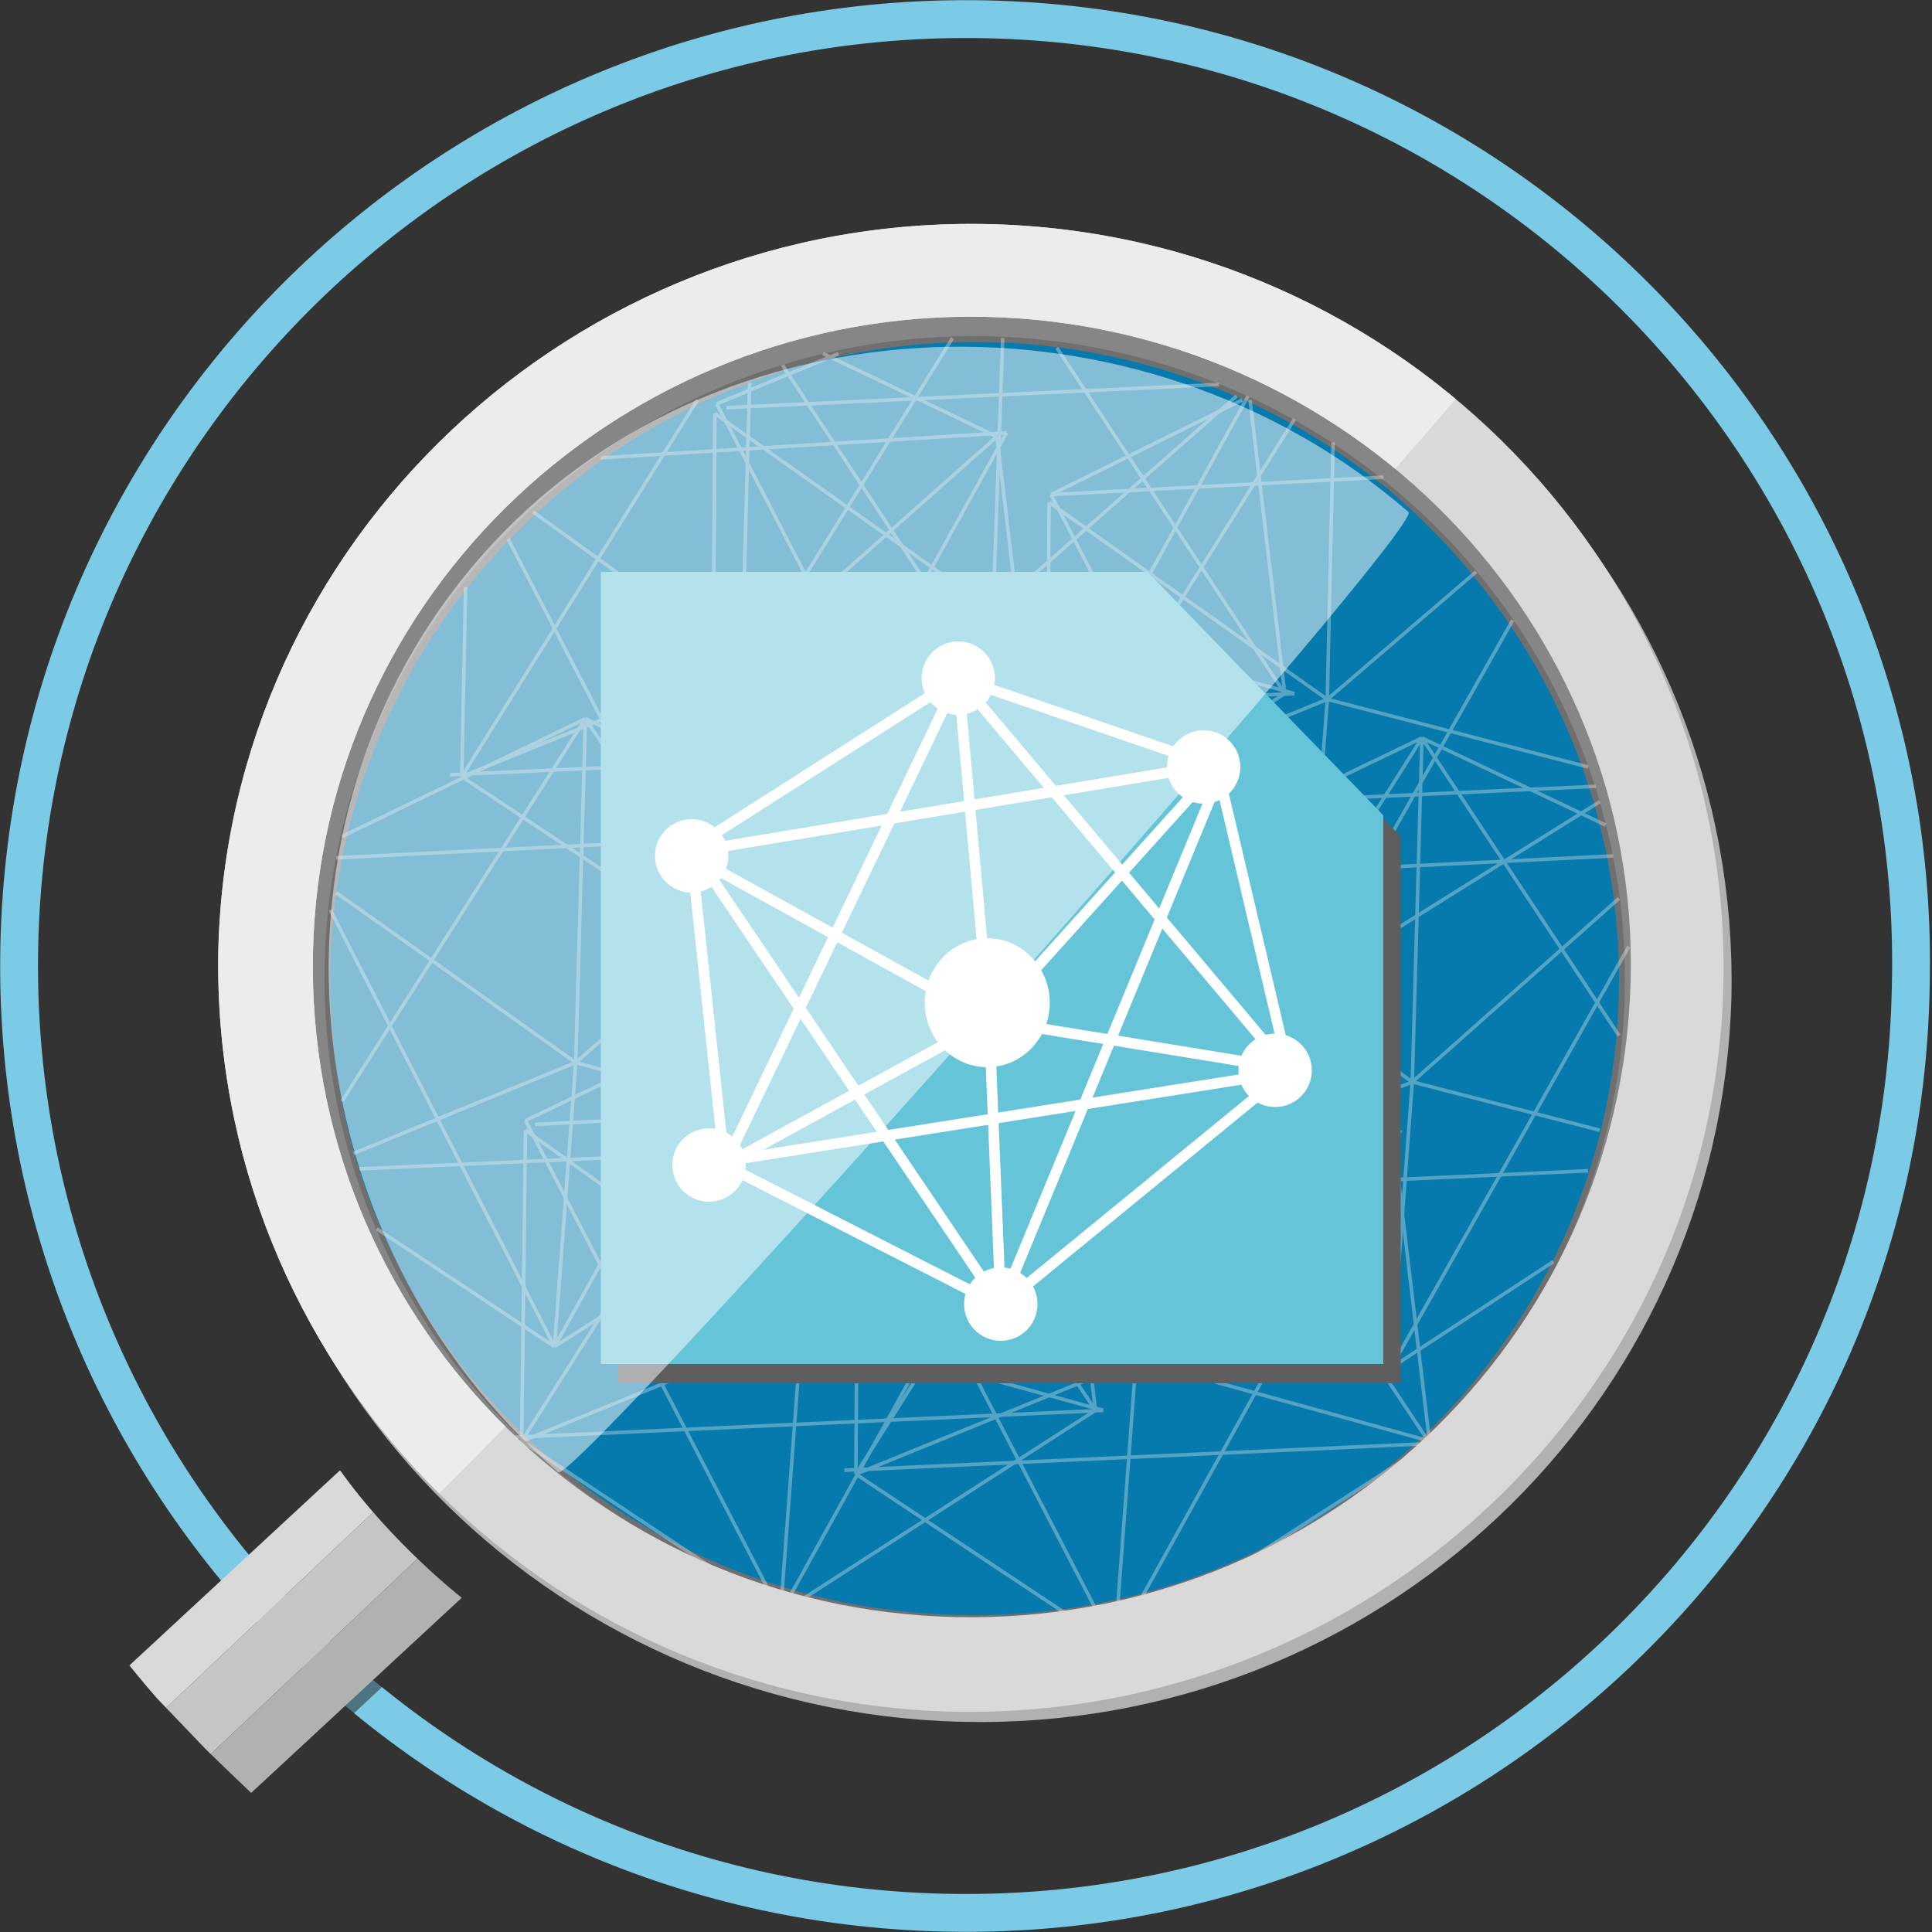 <?xml version="1.0" encoding="utf-8"?>
<!-- Generator: Adobe Illustrator 18.0.0, SVG Export Plug-In . SVG Version: 6.00 Build 0)  -->
<!DOCTYPE svg PUBLIC "-//W3C//DTD SVG 1.1//EN" "http://www.w3.org/Graphics/SVG/1.1/DTD/svg11.dtd">
<svg version="1.1" id="Layer_1" xmlns="http://www.w3.org/2000/svg" xmlns:xlink="http://www.w3.org/1999/xlink" x="0px" y="0px"
	 viewBox="0 0 100 100" enable-background="new 0 0 100 100" xml:space="preserve">
<rect x="0" y="0" width="100" height="100" fill="#333333" stroke="none"/>
<g>
	<g>
		<g>
			<g>
				<defs>
					<path id="SVGID_5_" d="M14.1,49.8c0.5-19.9,17.2-35.7,37.4-35.2s36.1,17,35.7,36.9c-0.5,19.9-17.2,35.7-37.4,35.2
						S13.6,69.7,14.1,49.8z"/>
				</defs>
				<use xlink:href="#SVGID_5_"  overflow="visible" fill="#706F6F"/>
				<clipPath id="SVGID_2_">
					<use xlink:href="#SVGID_5_"  overflow="visible"/>
				</clipPath>
				<use xlink:href="#SVGID_5_"  overflow="visible" fill="none" stroke="#B1B1B1" stroke-width="4.84" stroke-miterlimit="10"/>
			</g>
		</g>
		<g>
			<defs>
				<path id="SVGID_7_" d="M49.6,85.8c-19.6-0.4-35.2-16.6-34.8-36c0.5-19.4,16.8-34.8,36.4-34.4C70.9,16,86.5,32.1,86,51.5
					S69.2,86.3,49.6,85.8z M51.2,17.4c-18.6-0.4-34,14.2-34.4,32.5s14.3,33.6,32.9,34s34-14.2,34.4-32.5S69.8,17.9,51.2,17.4z"/>
			</defs>
			<use xlink:href="#SVGID_7_"  overflow="visible" fill="#868686"/>
			<clipPath id="SVGID_4_">
				<use xlink:href="#SVGID_7_"  overflow="visible"/>
			</clipPath>
			<path opacity="0.5" clip-path="url(#SVGID_4_)" fill="#868686" d="M20,83.7C1.7,67.2-0.6,38.1,16.1,20.1s46.3-18.2,64.6-1.6
				C81.8,19.5,21.1,84.8,20,83.7z"/>
		</g>
		<path fill="none" stroke="#7BCBE6" stroke-width="1.959" stroke-miterlimit="10" d="M1,48.9C1.6,21.8,24.1,0.4,51.1,1
			s48.5,23,47.8,50.1C98.4,78.2,75.9,99.6,48.9,99C21.8,98.4,0.4,75.9,1,48.9z"/>
		<polygon opacity="0.5" fill="#1D1D1B" points="17.5,88 18.8,86.5 19.8,87.3 18.3,88.7 		"/>
		<g>
			<defs>
				<path id="SVGID_9_" d="M6.7,86.2c0,0,1.5,1.9,3,3.4c1.5,1.5,3.3,3.2,3.3,3.2l10.9-10.1c0,0-3.6-2.8-6.3-6.6L6.7,86.2z"/>
			</defs>
			<clipPath id="SVGID_6_">
				<use xlink:href="#SVGID_9_"  overflow="visible"/>
			</clipPath>
			<polygon clip-path="url(#SVGID_6_)" fill="#D9D9D9" points="8.6,88.4 6.3,86 17.2,75.7 19.5,78.1 			"/>
			<polygon clip-path="url(#SVGID_6_)" fill="#C6C5C6" points="10.9,90.8 8.6,88.4 19.5,78.1 21.8,80.5 			"/>
			<polygon clip-path="url(#SVGID_6_)" fill="#B1B1B1" points="13.2,93.2 10.9,90.8 21.8,80.5 24.1,82.9 			"/>
		</g>
	</g>
	<path fill="none" stroke="#FFFFFF" stroke-width="1.18" stroke-miterlimit="10" d="M46.5,70.5"/>
	<line fill="none" x1="35.6" y1="70.8" x2="23.2" y2="69.4"/>
	<line fill="none" x1="32.3" y1="30.1" x2="50.5" y2="35.7"/>
	<path fill="#067AAC" d="M83.8,50.7c0,18.2-14.9,32.9-33.4,32.9S17.1,68.9,17.1,50.7c0-9.1,3.8-17.4,9.9-23.4
		c6-5.9,14.3-9.6,23.5-9.6c4.7,0,9.2,1,13.2,2.7c2.9,1.2,5.6,2.9,8,4.8C79,31.3,83.8,40.4,83.8,50.7z"/>
	<g opacity="0.32">
		<g>
			<line fill="#FFFFFF" stroke="#FFFFFF" stroke-width="0.183" stroke-miterlimit="10" x1="58.7" y1="45.8" x2="73.1" y2="56"/>
			<line fill="#FFFFFF" stroke="#FFFFFF" stroke-width="0.183" stroke-miterlimit="10" x1="58.6" y1="61.9" x2="58.7" y2="45.8"/>
			<line fill="#FFFFFF" stroke="#FFFFFF" stroke-width="0.183" stroke-miterlimit="10" x1="58.6" y1="61.9" x2="73.1" y2="56"/>
			<line fill="#FFFFFF" stroke="#FFFFFF" stroke-width="0.183" stroke-miterlimit="10" x1="73.1" y1="56" x2="72" y2="70.8"/>
			<line fill="#FFFFFF" stroke="#FFFFFF" stroke-width="0.183" stroke-miterlimit="10" x1="72" y1="70.8" x2="58.6" y2="61.9"/>
			<line fill="#FFFFFF" stroke="#FFFFFF" stroke-width="0.183" stroke-miterlimit="10" x1="72" y1="70.8" x2="80.4" y2="65.3"/>
			<line fill="#FFFFFF" stroke="#FFFFFF" stroke-width="0.183" stroke-miterlimit="10" x1="83.1" y1="42.7" x2="73.6" y2="38.2"/>
			<line fill="#FFFFFF" stroke="#FFFFFF" stroke-width="0.183" stroke-miterlimit="10" x1="73.6" y1="38.2" x2="58.8" y2="45.3"/>
			<line fill="#FFFFFF" stroke="#FFFFFF" stroke-width="0.183" stroke-miterlimit="10" x1="73.6" y1="38.2" x2="73.1" y2="56"/>
			<line fill="#FFFFFF" stroke="#FFFFFF" stroke-width="0.183" stroke-miterlimit="10" x1="73.1" y1="56" x2="83.8" y2="46.5"/>
			<line fill="#FFFFFF" stroke="#FFFFFF" stroke-width="0.183" stroke-miterlimit="10" x1="82.8" y1="58.5" x2="73.1" y2="56"/>
			<line fill="#FFFFFF" stroke="#FFFFFF" stroke-width="0.183" stroke-miterlimit="10" x1="59.3" y1="45.5" x2="83.5" y2="44.3"/>
			<line fill="#FFFFFF" stroke="#FFFFFF" stroke-width="0.183" stroke-miterlimit="10" x1="82.2" y1="60.6" x2="58" y2="61.7"/>
			<line fill="#FFFFFF" stroke="#FFFFFF" stroke-width="0.183" stroke-miterlimit="10" x1="72" y1="70.8" x2="84.3" y2="49"/>
			<line fill="#FFFFFF" stroke="#FFFFFF" stroke-width="0.183" stroke-miterlimit="10" x1="72" y1="70.8" x2="58.8" y2="45.3"/>
			<line fill="#FFFFFF" stroke="#FFFFFF" stroke-width="0.183" stroke-miterlimit="10" x1="73.6" y1="38.2" x2="58.6" y2="61.9"/>
			<line fill="#FFFFFF" stroke="#FFFFFF" stroke-width="0.183" stroke-miterlimit="10" x1="73.6" y1="38.2" x2="83.8" y2="53.6"/>
		</g>
		<g>
			<line fill="#FFFFFF" stroke="#FFFFFF" stroke-width="0.183" stroke-miterlimit="10" x1="54.3" y1="26" x2="68.7" y2="36.2"/>
			<line fill="#FFFFFF" stroke="#FFFFFF" stroke-width="0.183" stroke-miterlimit="10" x1="54.2" y1="42.1" x2="54.3" y2="26"/>
			<line fill="#FFFFFF" stroke="#FFFFFF" stroke-width="0.183" stroke-miterlimit="10" x1="54.2" y1="42.1" x2="68.7" y2="36.2"/>
			<line fill="#FFFFFF" stroke="#FFFFFF" stroke-width="0.183" stroke-miterlimit="10" x1="68.7" y1="36.2" x2="67.6" y2="51"/>
			<line fill="#FFFFFF" stroke="#FFFFFF" stroke-width="0.183" stroke-miterlimit="10" x1="67.6" y1="51" x2="54.2" y2="42.1"/>
			<line fill="#FFFFFF" stroke="#FFFFFF" stroke-width="0.183" stroke-miterlimit="10" x1="67.6" y1="51" x2="82.8" y2="41.5"/>
			<line fill="#FFFFFF" stroke="#FFFFFF" stroke-width="0.183" stroke-miterlimit="10" x1="64.3" y1="20.7" x2="54.4" y2="25.6"/>
			<line fill="#FFFFFF" stroke="#FFFFFF" stroke-width="0.183" stroke-miterlimit="10" x1="69" y1="22.9" x2="68.7" y2="36.2"/>
			<line fill="#FFFFFF" stroke="#FFFFFF" stroke-width="0.183" stroke-miterlimit="10" x1="68.7" y1="36.2" x2="76.4" y2="29.6"/>
			<line fill="#FFFFFF" stroke="#FFFFFF" stroke-width="0.183" stroke-miterlimit="10" x1="82.2" y1="39.7" x2="68.7" y2="36.2"/>
			<line fill="#FFFFFF" stroke="#FFFFFF" stroke-width="0.183" stroke-miterlimit="10" x1="54.4" y1="25.6" x2="71.6" y2="24.7"/>
			<line fill="#FFFFFF" stroke="#FFFFFF" stroke-width="0.183" stroke-miterlimit="10" x1="82.6" y1="40.7" x2="52.3" y2="42.1"/>
			<line fill="#FFFFFF" stroke="#FFFFFF" stroke-width="0.183" stroke-miterlimit="10" x1="67.6" y1="51" x2="78.3" y2="32.1"/>
			<line fill="#FFFFFF" stroke="#FFFFFF" stroke-width="0.183" stroke-miterlimit="10" x1="67.6" y1="51" x2="54.4" y2="25.6"/>
			<line fill="#FFFFFF" stroke="#FFFFFF" stroke-width="0.183" stroke-miterlimit="10" x1="67" y1="21.7" x2="54.2" y2="42.1"/>
			<path fill="#FFFFFF" stroke="#FFFFFF" stroke-width="0.183" stroke-miterlimit="10" d="M83.8,40.5"/>
		</g>
		<g>
			<line fill="#FFFFFF" stroke="#FFFFFF" stroke-width="0.183" stroke-miterlimit="10" x1="37" y1="21.4" x2="51.4" y2="31.6"/>
			<line fill="#FFFFFF" stroke="#FFFFFF" stroke-width="0.183" stroke-miterlimit="10" x1="36.9" y1="37.5" x2="37" y2="21.4"/>
			<line fill="#FFFFFF" stroke="#FFFFFF" stroke-width="0.183" stroke-miterlimit="10" x1="36.9" y1="37.5" x2="51.4" y2="31.6"/>
			<line fill="#FFFFFF" stroke="#FFFFFF" stroke-width="0.183" stroke-miterlimit="10" x1="51.4" y1="31.6" x2="50.3" y2="46.4"/>
			<line fill="#FFFFFF" stroke="#FFFFFF" stroke-width="0.183" stroke-miterlimit="10" x1="50.3" y1="46.4" x2="36.9" y2="37.5"/>
			<line fill="#FFFFFF" stroke="#FFFFFF" stroke-width="0.183" stroke-miterlimit="10" x1="50.3" y1="46.4" x2="66.5" y2="35.9"/>
			<line fill="#FFFFFF" stroke="#FFFFFF" stroke-width="0.183" stroke-miterlimit="10" x1="66.5" y1="35.9" x2="64.7" y2="20.7"/>
			<line fill="#FFFFFF" stroke="#FFFFFF" stroke-width="0.183" stroke-miterlimit="10" x1="43.4" y1="18.3" x2="37.1" y2="20.9"/>
			<line fill="#B36B15" stroke="#FFFFFF" stroke-width="0.183" stroke-miterlimit="10" x1="51.9" y1="17.5" x2="51.4" y2="31.6"/>
			<line fill="#FFFFFF" stroke="#FFFFFF" stroke-width="0.183" stroke-miterlimit="10" x1="51.4" y1="31.6" x2="64" y2="20.5"/>
			<line fill="#FFFFFF" stroke="#FFFFFF" stroke-width="0.183" stroke-miterlimit="10" x1="67" y1="35.9" x2="51.4" y2="31.6"/>
			<line fill="#FFFFFF" stroke="#FFFFFF" stroke-width="0.183" stroke-miterlimit="10" x1="37.6" y1="21.1" x2="63.1" y2="19.9"/>
			<line fill="#FFFFFF" stroke="#FFFFFF" stroke-width="0.183" stroke-miterlimit="10" x1="67" y1="35.9" x2="36.3" y2="37.3"/>
			<line fill="#FFFFFF" stroke="#FFFFFF" stroke-width="0.183" stroke-miterlimit="10" x1="50.3" y1="46.4" x2="64.6" y2="20.5"/>
			<line fill="#FFFFFF" stroke="#FFFFFF" stroke-width="0.183" stroke-miterlimit="10" x1="50.3" y1="46.4" x2="37.1" y2="20.9"/>
			<line fill="#FFFFFF" stroke="#FFFFFF" stroke-width="0.183" stroke-miterlimit="10" x1="49.3" y1="17.5" x2="36.9" y2="37.5"/>
			<line fill="#FFFFFF" stroke="#FFFFFF" stroke-width="0.183" stroke-miterlimit="10" x1="54.7" y1="18" x2="66.5" y2="35.9"/>
		</g>
		<g>
			<line fill="#FFFFFF" stroke="#FFFFFF" stroke-width="0.183" stroke-miterlimit="10" x1="27.2" y1="58.5" x2="41.5" y2="68.7"/>
			<line fill="#FFFFFF" stroke="#FFFFFF" stroke-width="0.183" stroke-miterlimit="10" x1="27" y1="74.6" x2="27.2" y2="58.5"/>
			<line fill="#FFFFFF" stroke="#FFFFFF" stroke-width="0.183" stroke-miterlimit="10" x1="27" y1="74.6" x2="41.5" y2="68.7"/>
			<line fill="#FFFFFF" stroke="#FFFFFF" stroke-width="0.183" stroke-miterlimit="10" x1="41.5" y1="68.7" x2="40.4" y2="83.5"/>
			<line fill="#FFFFFF" stroke="#FFFFFF" stroke-width="0.183" stroke-miterlimit="10" x1="40.4" y1="83.5" x2="27" y2="74.6"/>
			<line fill="#FFFFFF" stroke="#FFFFFF" stroke-width="0.183" stroke-miterlimit="10" x1="40.4" y1="83.5" x2="56.7" y2="73"/>
			<line fill="#FFFFFF" stroke="#FFFFFF" stroke-width="0.183" stroke-miterlimit="10" x1="56.7" y1="73" x2="54.8" y2="57"/>
			<line fill="#FFFFFF" stroke="#FFFFFF" stroke-width="0.183" stroke-miterlimit="10" x1="54.8" y1="57" x2="42" y2="50.9"/>
			<line fill="#FFFFFF" stroke="#FFFFFF" stroke-width="0.183" stroke-miterlimit="10" x1="42" y1="50.9" x2="27.2" y2="58"/>
			<line fill="#FFFFFF" stroke="#FFFFFF" stroke-width="0.183" stroke-miterlimit="10" x1="42" y1="50.9" x2="41.5" y2="68.7"/>
			<line fill="#FFFFFF" stroke="#FFFFFF" stroke-width="0.183" stroke-miterlimit="10" x1="41.5" y1="68.7" x2="54.8" y2="57"/>
			<line fill="#FFFFFF" stroke="#FFFFFF" stroke-width="0.183" stroke-miterlimit="10" x1="57.1" y1="73" x2="41.5" y2="68.7"/>
			<line fill="#FFFFFF" stroke="#FFFFFF" stroke-width="0.183" stroke-miterlimit="10" x1="27.7" y1="58.2" x2="55.2" y2="56.8"/>
			<line fill="#FFFFFF" stroke="#FFFFFF" stroke-width="0.183" stroke-miterlimit="10" x1="57.1" y1="73" x2="26.4" y2="74.4"/>
			<line fill="#FFFFFF" stroke="#FFFFFF" stroke-width="0.183" stroke-miterlimit="10" x1="40.4" y1="83.5" x2="55.2" y2="56.8"/>
			<line fill="#FFFFFF" stroke="#FFFFFF" stroke-width="0.183" stroke-miterlimit="10" x1="40.4" y1="83.5" x2="27.2" y2="58"/>
			<line fill="#FFFFFF" stroke="#FFFFFF" stroke-width="0.183" stroke-miterlimit="10" x1="42" y1="50.9" x2="27" y2="74.6"/>
			<line fill="#FFFFFF" stroke="#FFFFFF" stroke-width="0.183" stroke-miterlimit="10" x1="42" y1="50.9" x2="56.7" y2="73"/>
		</g>
		<g>
			<line fill="#FFFFFF" stroke="#FFFFFF" stroke-width="0.183" stroke-miterlimit="10" x1="27.6" y1="26.5" x2="38.4" y2="34.3"/>
			<line fill="#FFFFFF" stroke="#FFFFFF" stroke-width="0.183" stroke-miterlimit="10" x1="23.9" y1="40.2" x2="24.1" y2="30.4"/>
			<line fill="#FFFFFF" stroke="#FFFFFF" stroke-width="0.183" stroke-miterlimit="10" x1="23.9" y1="40.2" x2="38.4" y2="34.3"/>
			<line fill="#FFFFFF" stroke="#FFFFFF" stroke-width="0.183" stroke-miterlimit="10" x1="38.4" y1="34.3" x2="37.3" y2="49.1"/>
			<line fill="#FFFFFF" stroke="#FFFFFF" stroke-width="0.183" stroke-miterlimit="10" x1="37.3" y1="49.1" x2="23.9" y2="40.2"/>
			<line fill="#FFFFFF" stroke="#FFFFFF" stroke-width="0.183" stroke-miterlimit="10" x1="37.3" y1="49.1" x2="53.5" y2="38.6"/>
			<line fill="#FFFFFF" stroke="#FFFFFF" stroke-width="0.183" stroke-miterlimit="10" x1="53.5" y1="38.6" x2="51.6" y2="22.6"/>
			<line fill="#FFFFFF" stroke="#FFFFFF" stroke-width="0.183" stroke-miterlimit="10" x1="51.6" y1="22.6" x2="42.6" y2="18.3"/>
			<line fill="#FFFFFF" stroke="#FFFFFF" stroke-width="0.183" stroke-miterlimit="10" x1="38.9" y1="16.5" x2="24.1" y2="23.7"/>
			<line fill="#FFFFFF" stroke="#FFFFFF" stroke-width="0.183" stroke-miterlimit="10" x1="38.8" y1="19.8" x2="38.4" y2="34.3"/>
			<line fill="#FFFFFF" stroke="#FFFFFF" stroke-width="0.183" stroke-miterlimit="10" x1="38.4" y1="34.3" x2="51.6" y2="22.6"/>
			<line fill="#FFFFFF" stroke="#FFFFFF" stroke-width="0.183" stroke-miterlimit="10" x1="54" y1="38.7" x2="38.4" y2="34.3"/>
			<line fill="#FFFFFF" stroke="#FFFFFF" stroke-width="0.183" stroke-miterlimit="10" x1="31.1" y1="23.7" x2="52.1" y2="22.4"/>
			<line fill="#FFFFFF" stroke="#FFFFFF" stroke-width="0.183" stroke-miterlimit="10" x1="54" y1="38.7" x2="23.3" y2="40.1"/>
			<line fill="#FFFFFF" stroke="#FFFFFF" stroke-width="0.183" stroke-miterlimit="10" x1="37.3" y1="49.1" x2="52.1" y2="22.4"/>
			<line fill="#FFFFFF" stroke="#FFFFFF" stroke-width="0.183" stroke-miterlimit="10" x1="37.3" y1="49.1" x2="26.3" y2="27.9"/>
			<line fill="#FFFFFF" stroke="#FFFFFF" stroke-width="0.183" stroke-miterlimit="10" x1="36.1" y1="20.7" x2="23.9" y2="40.2"/>
			<line fill="#FFFFFF" stroke="#FFFFFF" stroke-width="0.183" stroke-miterlimit="10" x1="40.5" y1="18.9" x2="53.5" y2="38.6"/>
		</g>
		<g>
			<line fill="#FFFFFF" stroke="#FFFFFF" stroke-width="0.183" stroke-miterlimit="10" x1="17.4" y1="46.2" x2="29.8" y2="55"/>
			<line fill="#FFFFFF" stroke="#FFFFFF" stroke-width="0.183" stroke-miterlimit="10" x1="15.3" y1="60.9" x2="15.5" y2="44.8"/>
			<line fill="#FFFFFF" stroke="#FFFFFF" stroke-width="0.183" stroke-miterlimit="10" x1="18.3" y1="59.7" x2="29.8" y2="55"/>
			<line fill="#FFFFFF" stroke="#FFFFFF" stroke-width="0.183" stroke-miterlimit="10" x1="29.8" y1="55" x2="28.7" y2="69.7"/>
			<line fill="#FFFFFF" stroke="#FFFFFF" stroke-width="0.183" stroke-miterlimit="10" x1="28.7" y1="69.7" x2="19.5" y2="63.6"/>
			<line fill="#FFFFFF" stroke="#FFFFFF" stroke-width="0.183" stroke-miterlimit="10" x1="28.7" y1="69.7" x2="45" y2="59.3"/>
			<line fill="#FFFFFF" stroke="#FFFFFF" stroke-width="0.183" stroke-miterlimit="10" x1="45" y1="59.3" x2="43.1" y2="43.3"/>
			<line fill="#FFFFFF" stroke="#FFFFFF" stroke-width="0.183" stroke-miterlimit="10" x1="43.1" y1="43.3" x2="30.3" y2="37.2"/>
			<line fill="#FFFFFF" stroke="#FFFFFF" stroke-width="0.183" stroke-miterlimit="10" x1="30.3" y1="37.2" x2="17.7" y2="43.3"/>
			<line fill="#FFFFFF" stroke="#FFFFFF" stroke-width="0.183" stroke-miterlimit="10" x1="30.3" y1="37.2" x2="29.8" y2="55"/>
			<line fill="#FFFFFF" stroke="#FFFFFF" stroke-width="0.183" stroke-miterlimit="10" x1="29.8" y1="55" x2="43.1" y2="43.3"/>
			<line fill="#FFFFFF" stroke="#FFFFFF" stroke-width="0.183" stroke-miterlimit="10" x1="45.5" y1="59.3" x2="29.8" y2="55"/>
			<line fill="#FFFFFF" stroke="#FFFFFF" stroke-width="0.183" stroke-miterlimit="10" x1="17.4" y1="44.4" x2="43.5" y2="43.1"/>
			<line fill="#FFFFFF" stroke="#FFFFFF" stroke-width="0.183" stroke-miterlimit="10" x1="45.5" y1="59.3" x2="18.6" y2="60.5"/>
			<line fill="#FFFFFF" stroke="#FFFFFF" stroke-width="0.183" stroke-miterlimit="10" x1="28.7" y1="69.7" x2="43.5" y2="43.1"/>
			<line fill="#FFFFFF" stroke="#FFFFFF" stroke-width="0.183" stroke-miterlimit="10" x1="28.7" y1="69.7" x2="17.1" y2="47.1"/>
			<line fill="#FFFFFF" stroke="#FFFFFF" stroke-width="0.183" stroke-miterlimit="10" x1="30.3" y1="37.2" x2="17.7" y2="57"/>
			<line fill="#FFFFFF" stroke="#FFFFFF" stroke-width="0.183" stroke-miterlimit="10" x1="30.3" y1="37.2" x2="45" y2="59.3"/>
		</g>
		<g>
			<line fill="#FFFFFF" stroke="#FFFFFF" stroke-width="0.183" stroke-miterlimit="10" x1="44.4" y1="60.2" x2="58.8" y2="70.4"/>
			<line fill="#FFFFFF" stroke="#FFFFFF" stroke-width="0.183" stroke-miterlimit="10" x1="44.3" y1="76.3" x2="44.4" y2="60.2"/>
			<line fill="#FFFFFF" stroke="#FFFFFF" stroke-width="0.183" stroke-miterlimit="10" x1="44.3" y1="76.3" x2="58.8" y2="70.4"/>
			<line fill="#FFFFFF" stroke="#FFFFFF" stroke-width="0.183" stroke-miterlimit="10" x1="58.8" y1="70.4" x2="57.7" y2="85.2"/>
			<line fill="#FFFFFF" stroke="#FFFFFF" stroke-width="0.183" stroke-miterlimit="10" x1="57.7" y1="85.2" x2="44.3" y2="76.3"/>
			<line fill="#FFFFFF" stroke="#FFFFFF" stroke-width="0.183" stroke-miterlimit="10" x1="57.7" y1="85.2" x2="74" y2="74.7"/>
			<line fill="#FFFFFF" stroke="#FFFFFF" stroke-width="0.183" stroke-miterlimit="10" x1="74" y1="74.7" x2="72.1" y2="58.7"/>
			<line fill="#FFFFFF" stroke="#FFFFFF" stroke-width="0.183" stroke-miterlimit="10" x1="72.1" y1="58.7" x2="59.3" y2="52.6"/>
			<line fill="#FFFFFF" stroke="#FFFFFF" stroke-width="0.183" stroke-miterlimit="10" x1="59.3" y1="52.6" x2="44.5" y2="59.7"/>
			<line fill="#FFFFFF" stroke="#FFFFFF" stroke-width="0.183" stroke-miterlimit="10" x1="59.3" y1="52.6" x2="58.8" y2="70.4"/>
			<line fill="#FFFFFF" stroke="#FFFFFF" stroke-width="0.183" stroke-miterlimit="10" x1="58.8" y1="70.4" x2="72.1" y2="58.7"/>
			<line fill="#FFFFFF" stroke="#FFFFFF" stroke-width="0.183" stroke-miterlimit="10" x1="74.4" y1="74.7" x2="58.8" y2="70.4"/>
			<line fill="#FFFFFF" stroke="#FFFFFF" stroke-width="0.183" stroke-miterlimit="10" x1="45" y1="59.9" x2="72.5" y2="58.5"/>
			<line fill="#FFFFFF" stroke="#FFFFFF" stroke-width="0.183" stroke-miterlimit="10" x1="74.4" y1="74.7" x2="43.7" y2="76.1"/>
			<line fill="#FFFFFF" stroke="#FFFFFF" stroke-width="0.183" stroke-miterlimit="10" x1="57.7" y1="85.2" x2="72.5" y2="58.5"/>
			<line fill="#FFFFFF" stroke="#FFFFFF" stroke-width="0.183" stroke-miterlimit="10" x1="57.7" y1="85.2" x2="44.5" y2="59.7"/>
			<line fill="#FFFFFF" stroke="#FFFFFF" stroke-width="0.183" stroke-miterlimit="10" x1="59.3" y1="52.6" x2="44.3" y2="76.3"/>
			<line fill="#FFFFFF" stroke="#FFFFFF" stroke-width="0.183" stroke-miterlimit="10" x1="59.3" y1="52.6" x2="74" y2="74.7"/>
		</g>
	</g>
	<polygon fill="#5E5E5E" points="32,30.7 32,71.6 72.5,71.6 72.5,43.3 60.3,30.7 	"/>
	<polygon fill="#66C4D9" points="31.1,29.6 31.1,70.6 71.6,70.6 71.6,42.2 59.4,29.6 	"/>
	<ellipse fill="#FFFFFF" cx="35.8" cy="44.3" rx="1.9" ry="1.9"/>
	<ellipse fill="#FFFFFF" cx="36.7" cy="60.3" rx="1.9" ry="1.9"/>
	<ellipse fill="#FFFFFF" stroke="#FFFFFF" stroke-width="0.273" stroke-miterlimit="10" cx="51.1" cy="51.9" rx="3.1" ry="3.2"/>
	<ellipse fill="#FFFFFF" cx="51.8" cy="67.5" rx="1.9" ry="1.9"/>
	<ellipse fill="#FFFFFF" cx="49.6" cy="35.1" rx="1.9" ry="1.9"/>
	<ellipse fill="#FFFFFF" cx="62.3" cy="39.7" rx="1.9" ry="1.9"/>
	<ellipse fill="#FFFFFF" cx="66" cy="55.4" rx="1.9" ry="1.9"/>
	<line fill="#FFFFFF" stroke="#FFFFFF" stroke-width="0.546" stroke-miterlimit="10" x1="35.8" y1="44.3" x2="51.2" y2="52.8"/>
	<line fill="#FFFFFF" stroke="#FFFFFF" stroke-width="0.546" stroke-miterlimit="10" x1="37.5" y1="60.3" x2="35.8" y2="44.3"/>
	<line fill="#FFFFFF" stroke="#FFFFFF" stroke-width="0.546" stroke-miterlimit="10" x1="37.5" y1="60.3" x2="51.2" y2="52.8"/>
	<line fill="#FFFFFF" stroke="#FFFFFF" stroke-width="0.546" stroke-miterlimit="10" x1="51.2" y1="52.8" x2="51.8" y2="67.6"/>
	<line fill="#FFFFFF" stroke="#FFFFFF" stroke-width="0.546" stroke-miterlimit="10" x1="51.8" y1="67.6" x2="37.5" y2="60.3"/>
	<line fill="#FFFFFF" stroke="#FFFFFF" stroke-width="0.546" stroke-miterlimit="10" x1="51.8" y1="67.6" x2="66.7" y2="55.4"/>
	<line fill="#FFFFFF" stroke="#FFFFFF" stroke-width="0.546" stroke-miterlimit="10" x1="66.7" y1="55.4" x2="63" y2="39.7"/>
	<line fill="#FFFFFF" stroke="#FFFFFF" stroke-width="0.546" stroke-miterlimit="10" x1="63" y1="39.7" x2="49.6" y2="35.1"/>
	<line fill="#FFFFFF" stroke="#FFFFFF" stroke-width="0.546" stroke-miterlimit="10" x1="49.6" y1="35.1" x2="35.8" y2="43.9"/>
	<line fill="#FFFFFF" stroke="#FFFFFF" stroke-width="0.546" stroke-miterlimit="10" x1="49.6" y1="35.1" x2="51.2" y2="52.8"/>
	<line fill="#FFFFFF" stroke="#FFFFFF" stroke-width="0.546" stroke-miterlimit="10" x1="51.2" y1="52.8" x2="63" y2="39.7"/>
	<line fill="#FFFFFF" stroke="#FFFFFF" stroke-width="0.546" stroke-miterlimit="10" x1="67.2" y1="55.4" x2="51.2" y2="52.8"/>
	<line fill="#FFFFFF" stroke="#FFFFFF" stroke-width="0.546" stroke-miterlimit="10" x1="36.3" y1="44" x2="63.4" y2="39.5"/>
	<line fill="#FFFFFF" stroke="#FFFFFF" stroke-width="0.546" stroke-miterlimit="10" x1="67.2" y1="55.4" x2="36.9" y2="60.2"/>
	<line fill="#FFFFFF" stroke="#FFFFFF" stroke-width="0.546" stroke-miterlimit="10" x1="51.8" y1="67.6" x2="63.4" y2="39.5"/>
	<line fill="#FFFFFF" stroke="#FFFFFF" stroke-width="0.546" stroke-miterlimit="10" x1="51.8" y1="67.6" x2="35.8" y2="43.9"/>
	<line fill="#FFFFFF" stroke="#FFFFFF" stroke-width="0.546" stroke-miterlimit="10" x1="49.6" y1="35.1" x2="37.5" y2="60.3"/>
	<line fill="#FFFFFF" stroke="#FFFFFF" stroke-width="0.546" stroke-miterlimit="10" x1="49.6" y1="35.1" x2="66.7" y2="55.4"/>
	<g>
		<defs>
			<path id="SVGID_11_" d="M49.4,88.6c-21.5-0.5-38.5-18.1-38.1-39.4C11.8,28,29.7,11.1,51.2,11.6C72.6,12.1,89.7,29.7,89.2,51
				C88.7,72.2,70.8,89,49.4,88.6z M51,16.4C32.3,16,16.6,30.7,16.2,49.3c-0.4,18.6,14.5,34,33.3,34.4s34.4-14.3,34.9-32.9
				S69.8,16.8,51,16.4z"/>
		</defs>
		<use xlink:href="#SVGID_11_"  overflow="visible" fill="#D9D9D9"/>
		<clipPath id="SVGID_8_">
			<use xlink:href="#SVGID_11_"  overflow="visible"/>
		</clipPath>
		<path clip-path="url(#SVGID_8_)" fill="#EDECEC" d="M17.6,81.9C-0.9,65.1-3.3,35.6,13.7,17.4S60.6-1,79.1,15.7
			C80.2,16.8,18.7,82.9,17.6,81.9z"/>
	</g>
	<path opacity="0.5" fill="#FFFFFF" d="M28.9,76.2c-13.9-12-16.1-33.6-4-47.4s34.2-14.3,48-2.3C73.8,27.3,29.7,76.9,28.9,76.2z"/>
</g>
</svg>
